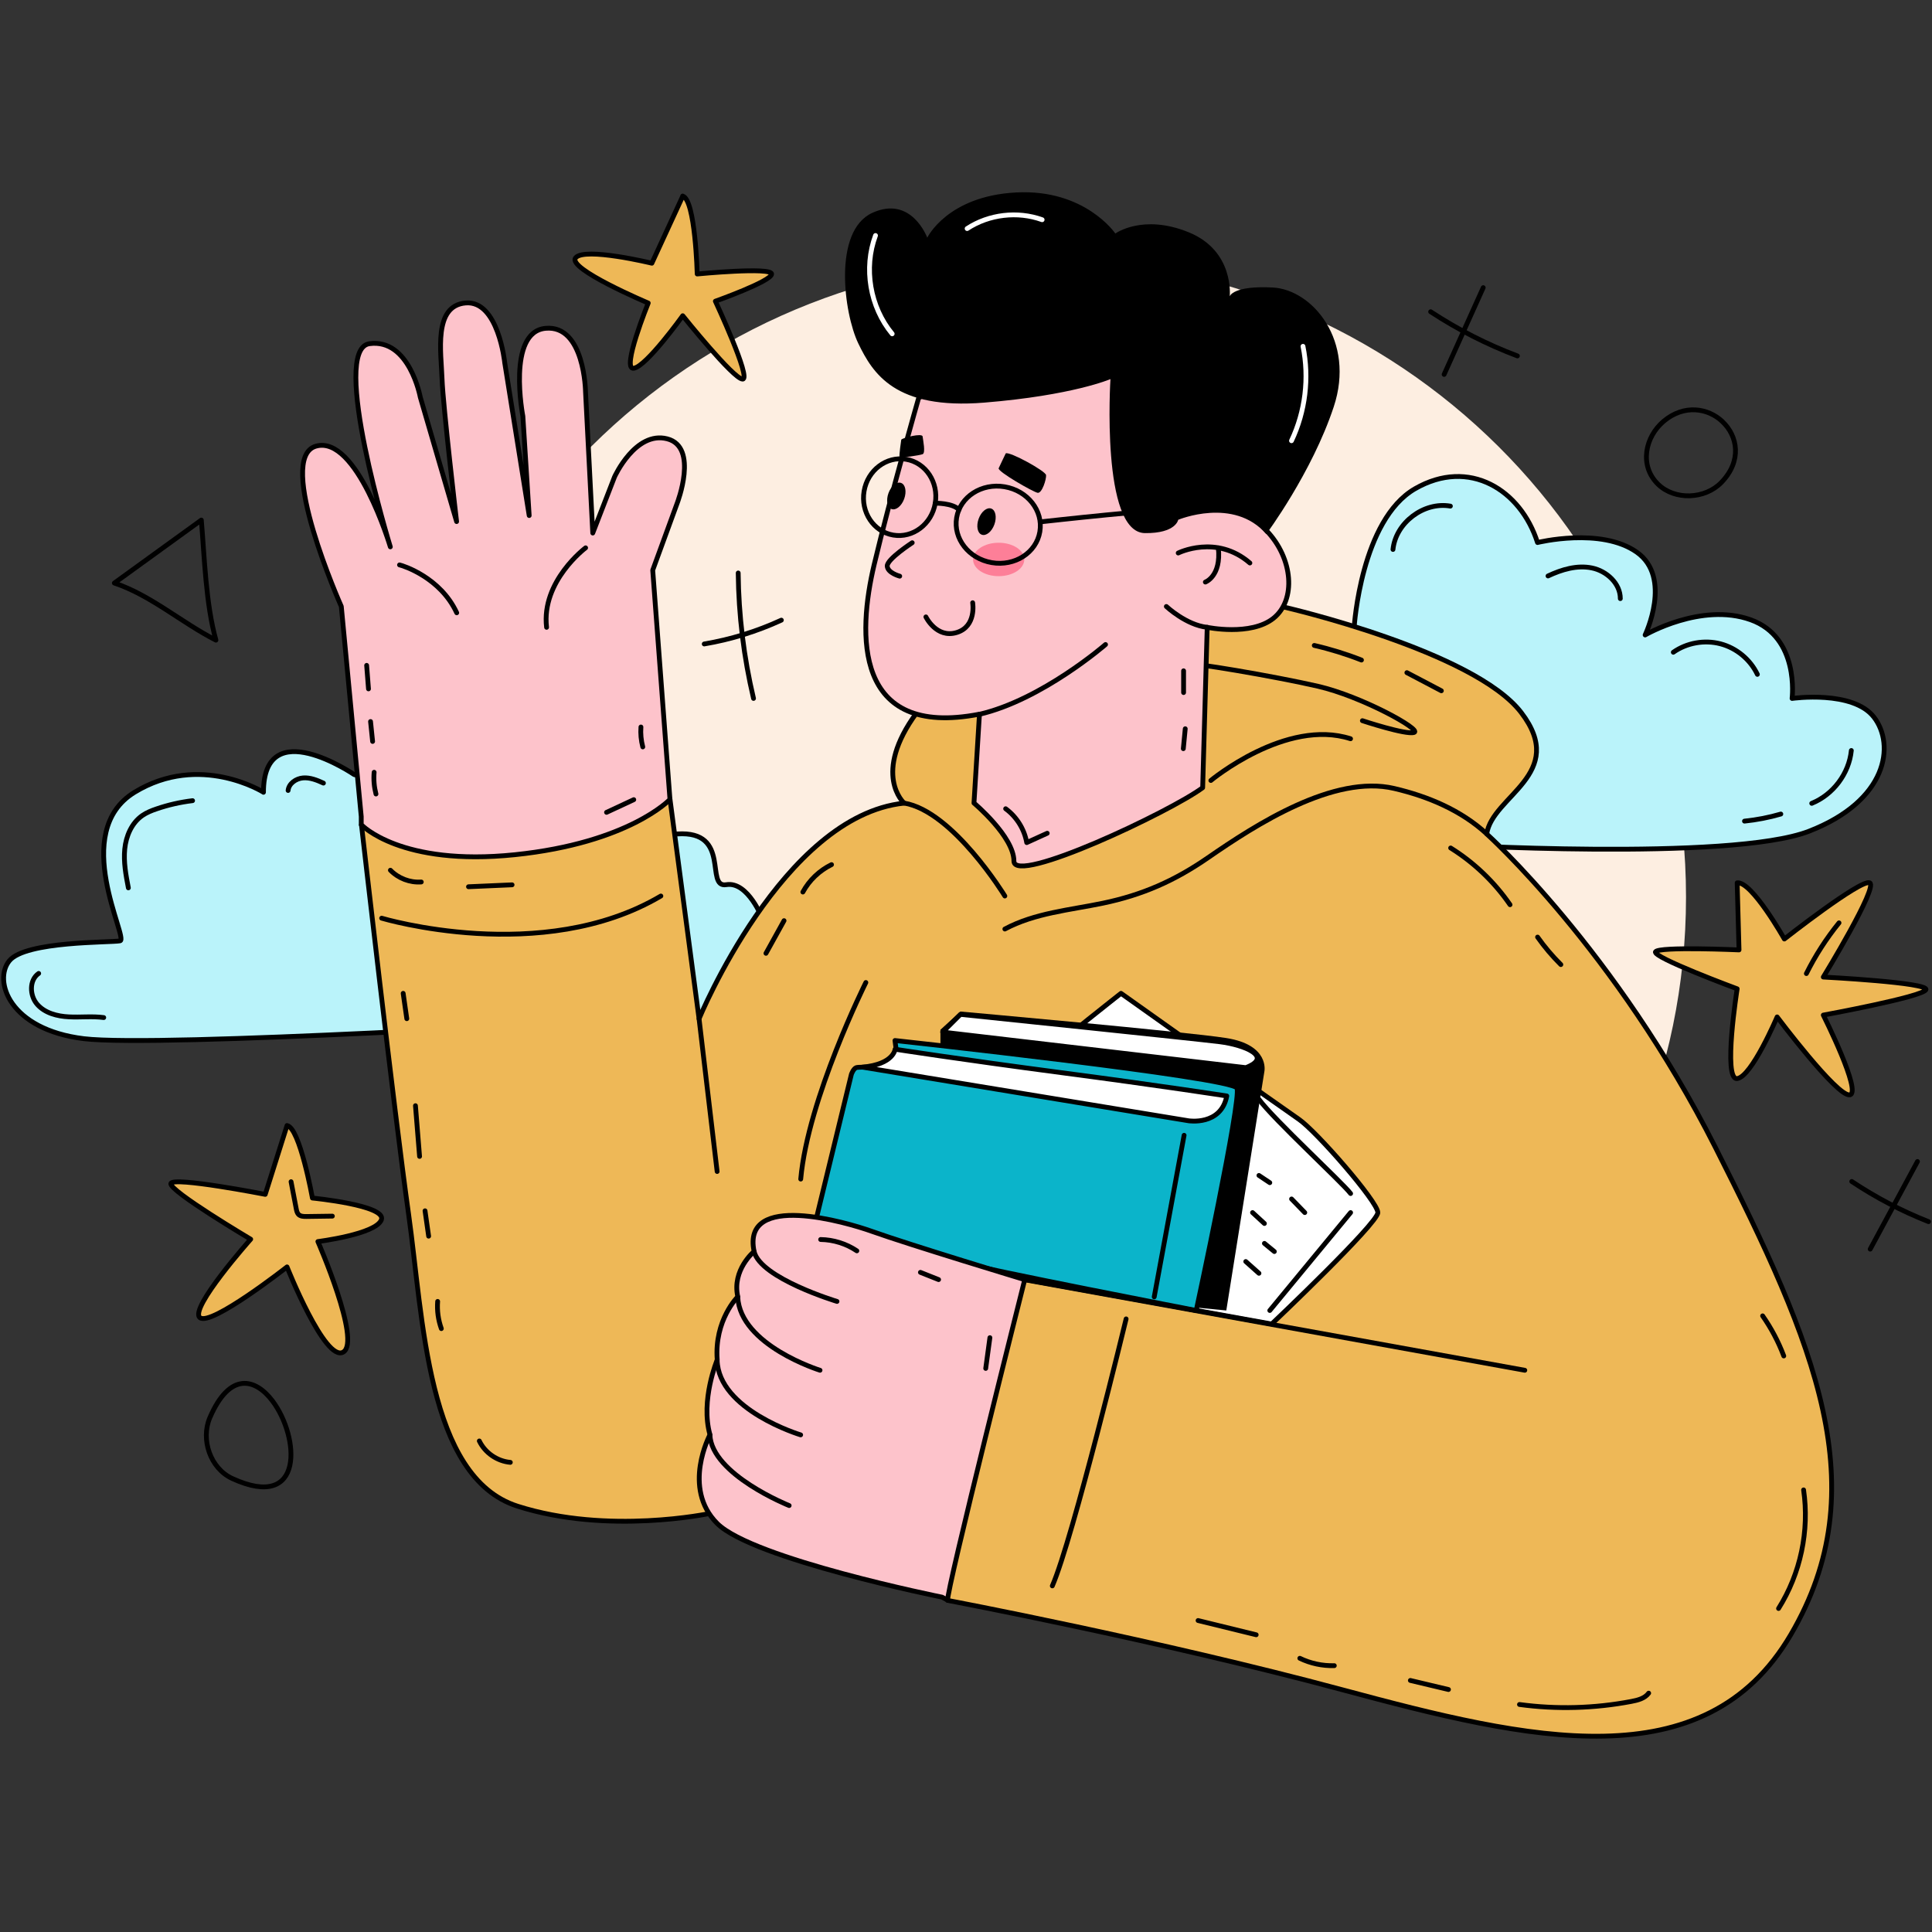 <svg width="201" height="201" viewBox="0 0 201 201" fill="none" xmlns="http://www.w3.org/2000/svg">
<rect x="0" y="0" width="201" height="201" fill="#333333" stroke="none"/>
<g clip-path="url(#clip0_186_134397)">
<path d="M108.704 159.653C145.544 159.653 175.408 129.958 175.408 93.327C175.408 56.695 145.544 27 108.704 27C71.864 27 42 56.695 42 93.327C42 129.958 71.864 159.653 108.704 159.653Z" fill="#FDEEE1"/>
<path d="M29.861 117.103C31.182 117.295 32.503 124.642 32.503 124.642C32.503 124.642 40.247 125.394 39.678 126.905C39.11 128.416 33.072 129.167 33.072 129.167C33.072 129.167 37.604 139.537 35.715 140.664C33.825 141.792 29.861 131.806 29.861 131.806C29.861 131.806 21.933 138.026 20.796 137.083C19.666 136.139 26.081 128.924 26.081 128.924C26.081 128.924 17.585 123.883 17.777 123.132C17.969 122.38 27.595 124.259 27.595 124.259L29.861 117.096V117.103Z" fill="#EEB857" stroke="black" stroke-width="0.5" stroke-linecap="round" stroke-linejoin="round"/>
<path d="M27.41 82.422C27.41 82.422 20.803 78.272 14.004 82.422C7.206 86.571 13.436 97.692 12.491 97.883C11.546 98.075 2.673 97.883 0.975 99.954C-0.722 102.025 0.975 107.118 8.719 108.061C16.462 109.004 62.724 106.174 62.724 106.174C62.724 106.174 79.149 108.437 81.231 105.423C83.305 102.408 79.341 95.621 79.341 95.621C79.341 95.621 77.828 91.663 75.561 92.039C73.295 92.415 76.13 86.386 70.461 86.762C64.799 87.138 36.851 80.587 36.851 80.587C36.851 80.587 27.41 74.138 27.41 82.429V82.422Z" fill="#BAF3FA" stroke="black" stroke-width="0.5" stroke-linecap="round" stroke-linejoin="round"/>
<path d="M140.89 65.191C140.89 65.191 141.598 54.084 147.223 50.842C152.856 47.599 158.215 50.967 159.957 56.443C159.957 56.443 166.564 54.814 170.292 57.452C174.019 60.091 171.155 66.06 171.155 66.06C171.155 66.06 176.994 62.648 182.125 64.476C187.255 66.303 186.443 72.664 186.443 72.664C186.443 72.664 192.791 71.764 194.976 74.631C197.162 77.498 196.394 83.291 188.215 86.475C180.036 89.658 149.667 87.831 149.667 87.831L140.875 65.191H140.89Z" fill="#BAF3FA" stroke="black" stroke-width="0.5" stroke-linecap="round" stroke-linejoin="round"/>
<path d="M180.731 91.848C182.244 91.656 185.64 97.692 185.64 97.692C185.64 97.692 193.568 91.465 194.513 91.841C195.458 92.224 189.692 101.65 189.692 101.65C189.692 101.65 200.743 102.217 200.366 102.969C199.99 103.721 189.692 105.607 189.692 105.607C189.692 105.607 193.76 113.714 192.438 113.906C191.117 114.097 184.887 105.799 184.887 105.799C184.887 105.799 182.244 112.019 180.731 112.211C179.218 112.402 180.731 102.873 180.731 102.873C180.731 102.873 171.858 99.586 172.234 99.019C172.611 98.451 180.923 98.827 180.923 98.827L180.731 91.855V91.848Z" fill="#EEB857" stroke="black" stroke-width="0.5" stroke-linecap="round" stroke-linejoin="round"/>
<path d="M71.022 20.398C72.343 20.774 72.535 28.505 72.535 28.505C72.535 28.505 80.278 27.753 80.278 28.505C80.278 29.257 74.425 31.335 74.425 31.335C74.425 31.335 78.204 39.442 77.259 39.442C76.314 39.442 71.029 32.846 71.029 32.846C71.029 32.846 67.249 38.123 65.928 38.314C64.607 38.506 67.441 31.527 67.441 31.527C67.441 31.527 58.945 27.945 59.89 26.817C60.835 25.69 67.818 27.385 67.818 27.385L71.029 20.413L71.022 20.398Z" fill="#EEB857" stroke="black" stroke-width="0.5" stroke-linecap="round" stroke-linejoin="round"/>
<path d="M122.762 60.555L133.717 63.193C133.717 63.193 153.353 67.718 158.262 74.13C163.17 80.541 155.242 82.804 154.674 86.762C154.674 86.762 168.079 98.826 178.466 119.373C188.852 139.92 195.267 154.814 186.298 170.084C177.329 185.354 159.015 181.006 139.755 175.825C120.496 170.644 98.594 166.503 98.594 166.503L92.364 149.722L73.858 157.452C73.858 157.452 63.287 159.715 53.846 156.701C44.404 153.686 44.028 137.097 42.514 126.352C41.001 115.607 37.605 85.818 37.605 85.818L52.524 75.825L69.709 83.18L72.728 105.989C72.728 105.989 81.417 84.875 94.062 83.556C94.062 83.556 90.666 80.541 95.383 74.13C100.1 67.718 122.762 60.555 122.762 60.555Z" fill="#EEB857" stroke="black" stroke-width="0.5" stroke-linecap="round" stroke-linejoin="round"/>
<path d="M123.137 69.038C123.705 68.847 132.578 70.357 137.111 71.396C141.643 72.436 147.969 75.921 147.12 76.201C146.271 76.481 141.739 74.978 141.739 74.978" stroke="black" stroke-width="0.5" stroke-linecap="round" stroke-linejoin="round"/>
<path d="M104.541 93.218C104.541 93.218 99.159 84.396 94.059 83.549" stroke="black" stroke-width="0.5" stroke-linecap="round" stroke-linejoin="round"/>
<path d="M104.543 96.653C107.651 94.987 111.32 94.678 114.723 93.97C118.864 93.108 122.2 91.634 125.677 89.232C130.667 85.783 138.78 80.55 145.054 82.031C148.576 82.857 152.001 84.294 154.688 86.763" stroke="black" stroke-width="0.5" stroke-linecap="round" stroke-linejoin="round"/>
<path d="M125.973 81.199C125.973 81.199 133.797 74.691 140.507 76.858" stroke="black" stroke-width="0.5" stroke-linecap="round" stroke-linejoin="round"/>
<path d="M101.899 74.315L101.33 83.549C101.33 83.549 105.486 87.035 105.486 89.585C105.486 92.135 121.8 84.427 125.122 81.95L125.594 65.265C125.594 65.265 130.127 66.208 132.489 64.322C134.851 62.435 134.563 58.102 131.736 55.176C128.901 52.257 130.887 43.767 130.887 43.767L124.841 34.062L109.354 32.647L95.573 41.409C95.573 41.409 92.649 51.587 90.944 58.75C89.239 65.914 88.774 76.85 101.899 74.3V74.315Z" fill="#FDC3CB" stroke="black" stroke-width="0.5" stroke-linecap="round" stroke-linejoin="round"/>
<path d="M115.016 67.055C115.016 67.055 108.409 72.803 101.891 74.314" stroke="black" stroke-width="0.5" stroke-linecap="round" stroke-linejoin="round"/>
<path d="M122.578 57.533C122.578 57.533 126.542 55.551 130.034 58.572" stroke="black" stroke-width="0.5" stroke-linecap="round" stroke-linejoin="round"/>
<path d="M125.402 60.556C125.402 60.556 127.071 59.952 126.753 57.004" stroke="black" stroke-width="0.5" stroke-linecap="round" stroke-linejoin="round"/>
<path d="M121.344 63.098C121.344 63.098 123.411 65.036 125.596 65.264" stroke="black" stroke-width="0.5" stroke-linecap="round" stroke-linejoin="round"/>
<path d="M96.328 64.181C96.328 64.181 97.421 66.436 99.517 65.81C101.614 65.183 101.193 62.707 101.193 62.707" stroke="black" stroke-width="0.5" stroke-linecap="round" stroke-linejoin="round"/>
<path d="M94.904 56.465C94.904 56.465 92.261 58.182 92.305 58.897C92.35 59.612 93.604 59.943 93.604 59.943" stroke="black" stroke-width="0.5" stroke-linecap="round" stroke-linejoin="round"/>
<path d="M103.899 59.943C105.371 59.943 106.564 59.165 106.564 58.204C106.564 57.243 105.371 56.465 103.899 56.465C102.427 56.465 101.234 57.243 101.234 58.204C101.234 59.165 102.427 59.943 103.899 59.943Z" fill="#FD7F98"/>
<path d="M103.45 54.572C103.177 55.323 102.587 55.795 102.136 55.626C101.686 55.463 101.546 54.719 101.819 53.967C102.092 53.216 102.683 52.744 103.133 52.913C103.583 53.075 103.724 53.82 103.45 54.572Z" fill="black"/>
<path d="M94.068 51.904C93.794 52.655 93.204 53.127 92.754 52.958C92.303 52.795 92.163 52.051 92.436 51.299C92.709 50.548 93.3 50.076 93.75 50.245C94.201 50.408 94.341 51.152 94.068 51.904Z" fill="black"/>
<path d="M97.3 52.352C96.931 54.533 94.975 56.015 92.93 55.668C90.886 55.322 89.527 53.273 89.896 51.099C90.266 48.918 92.222 47.436 94.266 47.783C96.311 48.129 97.669 50.178 97.3 52.352Z" stroke="black" stroke-width="0.5" stroke-linecap="round" stroke-linejoin="round"/>
<path d="M108.183 55.322C107.814 57.504 105.578 58.941 103.186 58.536C100.794 58.13 99.156 56.037 99.525 53.856C99.894 51.674 102.13 50.237 104.522 50.643C106.914 51.048 108.553 53.141 108.183 55.315V55.322Z" stroke="black" stroke-width="0.5" stroke-linecap="round" stroke-linejoin="round"/>
<path d="M97.301 52.352C97.301 52.352 99.102 52.315 99.774 53.03" stroke="black" stroke-width="0.5" stroke-linecap="round" stroke-linejoin="round"/>
<path d="M93.764 45.742C93.934 45.536 95.949 45.027 95.986 45.41C96.03 45.786 96.318 47.128 95.986 47.253C95.654 47.378 93.675 47.673 93.594 47.548C93.513 47.422 93.764 45.749 93.764 45.749V45.742Z" fill="black"/>
<path d="M104.637 47.165C105.058 46.959 108.793 49.007 108.83 49.428C108.874 49.847 108.409 51.351 107.951 51.27C107.494 51.189 103.751 49.052 103.899 48.713C104.046 48.381 104.637 47.165 104.637 47.165Z" fill="black"/>
<path d="M115.528 39.441C115.528 39.441 114.51 55.411 119.116 55.463C122.349 55.5 122.578 54.077 122.578 54.077C122.578 54.077 128.365 51.667 131.739 55.566C131.739 55.566 136.493 49.176 138.759 42.322C141.025 35.476 136.567 30.133 132.418 29.912C128.262 29.691 127.937 30.826 127.937 30.826C127.937 30.826 128.447 26.109 123.663 24.163C118.88 22.218 116.038 24.296 116.038 24.296C116.038 24.296 112.893 19.646 105.718 20.022C98.543 20.398 96.469 24.731 96.469 24.731C96.469 24.731 94.83 20.272 90.74 22.151C86.651 24.038 87.78 32.58 89.293 35.727C90.807 38.866 93.132 42.639 102.389 41.888C111.638 41.136 115.543 39.434 115.543 39.434L115.528 39.441Z" fill="black"/>
<path d="M108.461 54.269C108.461 54.269 121.423 52.818 122.892 53.031" stroke="black" stroke-width="0.5" stroke-linecap="round" stroke-linejoin="round"/>
<path d="M37.605 85.812C37.605 85.812 41.665 90.153 53.557 88.922C65.456 87.691 69.701 83.166 69.701 83.166L67.907 59.317L70.454 52.346C70.454 52.346 72.72 46.501 69.413 45.654C66.106 44.806 63.936 49.611 63.936 49.611L61.669 55.456L60.916 40.753C60.916 40.753 60.821 33.781 56.761 34.157C52.7 34.533 54.398 43.303 54.398 43.303L55.055 53.635L52.509 37.731C52.509 37.731 51.844 31.238 48.449 31.519C45.053 31.799 45.902 36.7 45.99 39.434C46.086 42.168 47.504 54.262 47.504 54.262L43.724 41.32C43.724 41.32 42.595 35.196 38.439 35.756C34.283 36.324 40.609 56.893 40.609 56.893C40.609 56.893 37.117 45.204 32.865 46.42C28.614 47.636 35.508 63.091 35.508 63.091L37.583 84.957V85.804L37.605 85.812Z" fill="#FDC3CB" stroke="black" stroke-width="0.5" stroke-linecap="round" stroke-linejoin="round"/>
<path d="M41.566 58.772C41.943 58.853 45.818 60.076 47.516 63.753" stroke="black" stroke-width="0.5" stroke-linecap="round" stroke-linejoin="round"/>
<path d="M60.925 56.996C60.925 56.996 56.296 60.46 56.865 65.265" stroke="black" stroke-width="0.5" stroke-linecap="round" stroke-linejoin="round"/>
<path d="M39.707 95.525C39.707 95.525 56.39 100.53 68.755 93.219" stroke="black" stroke-width="0.5" stroke-linecap="round" stroke-linejoin="round"/>
<path d="M109.546 109.092C109.922 108.621 116.625 103.344 116.625 103.344C116.625 103.344 133.338 115.224 135.131 116.447C136.925 117.671 143.347 125.026 143.347 126.153C143.347 127.281 132.304 137.746 132.304 137.746L103.035 132.469L109.546 109.092Z" fill="white" stroke="black" stroke-width="0.5" stroke-linecap="round" stroke-linejoin="round"/>
<path d="M130.977 114.369C132.49 116.44 139.665 123.043 140.514 124.171" stroke="black" stroke-width="0.5" stroke-linecap="round" stroke-linejoin="round"/>
<path d="M140.513 126.154L132.105 136.339" stroke="black" stroke-width="0.5" stroke-linecap="round" stroke-linejoin="round"/>
<path d="M130.977 122.291L132.106 123.043" stroke="black" stroke-width="0.5" stroke-linecap="round" stroke-linejoin="round"/>
<path d="M134.371 124.738L135.744 126.153" stroke="black" stroke-width="0.5" stroke-linecap="round" stroke-linejoin="round"/>
<path d="M130.312 126.154L131.545 127.289" stroke="black" stroke-width="0.5" stroke-linecap="round" stroke-linejoin="round"/>
<path d="M131.547 129.359L132.58 130.207" stroke="black" stroke-width="0.5" stroke-linecap="round" stroke-linejoin="round"/>
<path d="M129.605 131.246L130.978 132.469" stroke="black" stroke-width="0.5" stroke-linecap="round" stroke-linejoin="round"/>
<path d="M97.84 107.118V111.075L120.783 135.675L127.581 136.339L131.545 111.458C131.545 111.458 132.114 108.709 127.581 107.995C123.44 107.339 99.921 105.238 99.921 105.238L97.847 107.125L97.84 107.118Z" fill="black"/>
<path d="M129.606 111.075L98.07 107.376L99.923 105.533C99.923 105.533 124.549 108.083 126.919 108.385C129.443 108.702 132.543 109.948 129.598 111.083L129.606 111.075Z" fill="white" stroke="black" stroke-width="0.5" stroke-linecap="round" stroke-linejoin="round"/>
<path d="M125.656 135.771L129.606 111.768" stroke="black" stroke-width="0.5" stroke-linecap="round" stroke-linejoin="round"/>
<path d="M93.116 108.252C93.116 108.252 128.187 112.069 128.689 113.204C129.191 114.332 124.452 136.338 124.452 136.338C124.452 136.338 102.676 132.13 99.59 131.246C96.504 130.369 84.863 127.038 84.863 127.038L88.576 111.767C88.576 111.767 88.768 111.2 89.078 111.075C89.396 110.949 93.485 111.075 93.485 111.075L93.109 108.252H93.116Z" fill="#0BB4CA" stroke="black" stroke-width="0.5" stroke-linecap="round" stroke-linejoin="round"/>
<path d="M123.646 116.602C123.646 116.602 127.034 117.147 127.632 114.022C127.632 114.022 120.871 112.968 110.366 111.59C99.854 110.205 93.122 109.158 93.122 109.158C93.122 109.158 92.997 110.721 89.727 111.023L123.653 116.602H123.646Z" fill="white" stroke="black" stroke-width="0.5" stroke-linecap="round" stroke-linejoin="round"/>
<path d="M120.082 134.924L123.19 118.113" stroke="black" stroke-width="0.5" stroke-linecap="round" stroke-linejoin="round"/>
<path d="M98.593 166.495C98.357 165.868 106.61 133.132 106.61 133.132C106.61 133.132 94.71 129.535 90.665 128.091C88.133 127.184 77.134 123.949 78.456 130.199C78.456 130.199 76.13 132.115 76.758 134.908C76.758 134.908 74.3 137.325 74.617 141.474C74.617 141.474 72.853 145.683 73.864 149.264C73.864 149.264 70.904 154.792 74.617 158.499C78.33 162.206 98.01 166.163 98.01 166.163L98.601 166.48L98.593 166.495Z" fill="#FDC3CB" stroke="black" stroke-width="0.5" stroke-linecap="round" stroke-linejoin="round"/>
<path d="M87.079 135.396C87.079 135.396 79.151 133.008 78.457 130.215" stroke="black" stroke-width="0.5" stroke-linecap="round" stroke-linejoin="round"/>
<path d="M85.313 142.559C85.313 142.559 77.008 139.979 76.75 134.924" stroke="black" stroke-width="0.5" stroke-linecap="round" stroke-linejoin="round"/>
<path d="M83.298 149.28C83.298 149.28 74.735 146.701 74.609 141.49" stroke="black" stroke-width="0.5" stroke-linecap="round" stroke-linejoin="round"/>
<path d="M82.101 156.634C82.101 156.634 74.047 153.421 73.856 149.279" stroke="black" stroke-width="0.5" stroke-linecap="round" stroke-linejoin="round"/>
<path d="M117.158 137.215C117.158 137.215 111.621 160.091 109.48 164.992" stroke="black" stroke-width="0.5" stroke-linecap="round" stroke-linejoin="round"/>
<path d="M72.727 105.982L74.609 121.879" stroke="black" stroke-width="0.5" stroke-linecap="round" stroke-linejoin="round"/>
<path d="M90.081 102.217C90.081 102.217 84.058 114.281 83.305 122.668" stroke="black" stroke-width="0.5" stroke-linecap="round" stroke-linejoin="round"/>
<path d="M158.637 142.559L106.609 133.141" stroke="black" stroke-width="0.5" stroke-linecap="round" stroke-linejoin="round"/>
<path d="M38.145 69.223C38.211 70.041 38.27 70.859 38.337 71.669" stroke="black" stroke-width="0.5" stroke-linecap="round" stroke-linejoin="round"/>
<path d="M38.551 75.066C38.625 75.759 38.691 76.445 38.765 77.137" stroke="black" stroke-width="0.5" stroke-linecap="round" stroke-linejoin="round"/>
<path d="M38.923 80.344C38.857 81.103 38.923 81.869 39.115 82.606" stroke="black" stroke-width="0.5" stroke-linecap="round" stroke-linejoin="round"/>
<path d="M66.681 75.635C66.629 76.328 66.696 77.035 66.873 77.706" stroke="black" stroke-width="0.5" stroke-linecap="round" stroke-linejoin="round"/>
<path d="M65.936 83.195C64.991 83.638 64.046 84.072 63.102 84.514" stroke="black" stroke-width="0.5" stroke-linecap="round" stroke-linejoin="round"/>
<path d="M40.617 90.535C41.444 91.383 42.647 91.847 43.828 91.758" stroke="black" stroke-width="0.5" stroke-linecap="round" stroke-linejoin="round"/>
<path d="M48.742 92.254C50.255 92.187 51.761 92.121 53.275 92.055" stroke="black" stroke-width="0.5" stroke-linecap="round" stroke-linejoin="round"/>
<path d="M41.945 103.344C42.071 104.221 42.196 105.105 42.322 105.982" stroke="black" stroke-width="0.5" stroke-linecap="round" stroke-linejoin="round"/>
<path d="M43.223 115.033C43.363 116.795 43.503 118.549 43.651 120.31" stroke="black" stroke-width="0.5" stroke-linecap="round" stroke-linejoin="round"/>
<path d="M44.219 125.969C44.344 126.846 44.47 127.73 44.595 128.607" stroke="black" stroke-width="0.5" stroke-linecap="round" stroke-linejoin="round"/>
<path d="M45.532 135.395C45.458 136.353 45.591 137.318 45.915 138.225" stroke="black" stroke-width="0.5" stroke-linecap="round" stroke-linejoin="round"/>
<path d="M49.867 149.914C50.458 151.145 51.727 152.022 53.093 152.14" stroke="black" stroke-width="0.5" stroke-linecap="round" stroke-linejoin="round"/>
<path d="M13.355 92.371C13.096 91.037 12.845 89.681 12.978 88.332C13.111 86.984 13.694 85.613 14.816 84.839C15.259 84.537 15.761 84.331 16.27 84.161C17.488 83.741 18.751 83.454 20.035 83.299" stroke="black" stroke-width="0.5" stroke-linecap="round" stroke-linejoin="round"/>
<path d="M29.973 82.238C30.047 81.508 30.799 80.993 31.53 80.933C32.261 80.875 32.977 81.162 33.649 81.472" stroke="black" stroke-width="0.5" stroke-linecap="round" stroke-linejoin="round"/>
<path d="M4.024 101.273C3.028 101.959 3.072 103.573 3.869 104.487C4.666 105.401 5.951 105.732 7.162 105.791C8.372 105.857 9.598 105.703 10.793 105.865" stroke="black" stroke-width="0.5" stroke-linecap="round" stroke-linejoin="round"/>
<path d="M124.645 168.596C126.66 169.089 128.675 169.583 130.69 170.077" stroke="black" stroke-width="0.5" stroke-linecap="round" stroke-linejoin="round"/>
<path d="M135.23 172.523C136.338 173.061 137.585 173.327 138.818 173.29" stroke="black" stroke-width="0.5" stroke-linecap="round" stroke-linejoin="round"/>
<path d="M146.73 174.83C148.052 175.147 149.373 175.457 150.695 175.773" stroke="black" stroke-width="0.5" stroke-linecap="round" stroke-linejoin="round"/>
<path d="M158.082 177.33C161.943 177.853 165.892 177.742 169.716 177.013C170.388 176.887 171.118 176.703 171.524 176.15" stroke="black" stroke-width="0.5" stroke-linecap="round" stroke-linejoin="round"/>
<path d="M187.641 155.006C188.261 159.251 187.324 163.71 185.035 167.343" stroke="black" stroke-width="0.5" stroke-linecap="round" stroke-linejoin="round"/>
<path d="M183.379 136.898C184.279 138.188 185.025 139.596 185.579 141.07" stroke="black" stroke-width="0.5" stroke-linecap="round" stroke-linejoin="round"/>
<path d="M150.922 88.221C153.358 89.739 155.476 91.766 157.1 94.124" stroke="black" stroke-width="0.5" stroke-linecap="round" stroke-linejoin="round"/>
<path d="M159.965 97.492C160.688 98.517 161.5 99.475 162.386 100.352" stroke="black" stroke-width="0.5" stroke-linecap="round" stroke-linejoin="round"/>
<path d="M192.607 78.08C192.371 80.475 190.718 82.671 188.488 83.578" stroke="black" stroke-width="0.5" stroke-linecap="round" stroke-linejoin="round"/>
<path d="M185.272 84.691C184.039 85.052 182.769 85.296 181.492 85.428" stroke="black" stroke-width="0.5" stroke-linecap="round" stroke-linejoin="round"/>
<path d="M174.086 67.859C175.488 66.871 177.334 66.547 178.995 66.982C180.656 67.417 182.095 68.611 182.833 70.159" stroke="black" stroke-width="0.5" stroke-linecap="round" stroke-linejoin="round"/>
<path d="M161.051 59.921C162.475 59.251 164.07 58.771 165.613 59.088C167.156 59.398 168.58 60.71 168.573 62.279" stroke="black" stroke-width="0.5" stroke-linecap="round" stroke-linejoin="round"/>
<path d="M144.922 57.165C145.202 54.387 148.133 52.169 150.894 52.655" stroke="black" stroke-width="0.5" stroke-linecap="round" stroke-linejoin="round"/>
<path d="M136.734 67.15C138.403 67.534 140.049 68.042 141.643 68.669" stroke="black" stroke-width="0.5" stroke-linecap="round" stroke-linejoin="round"/>
<path d="M146.367 69.981C147.563 70.607 148.759 71.241 149.955 71.867" stroke="black" stroke-width="0.5" stroke-linecap="round" stroke-linejoin="round"/>
<path d="M123.137 69.789V72.052" stroke="black" stroke-width="0.5" stroke-linecap="round" stroke-linejoin="round"/>
<path d="M123.309 75.818C123.242 76.511 123.176 77.204 123.109 77.889" stroke="black" stroke-width="0.5" stroke-linecap="round" stroke-linejoin="round"/>
<path d="M104.625 84.139C105.769 84.979 106.574 86.269 106.817 87.661C107.526 87.337 108.242 87.013 108.951 86.689" stroke="black" stroke-width="0.5" stroke-linecap="round" stroke-linejoin="round"/>
<path d="M79.688 99.181C80.315 98.046 80.942 96.918 81.57 95.783" stroke="black" stroke-width="0.5" stroke-linecap="round" stroke-linejoin="round"/>
<path d="M83.527 92.805C84.192 91.575 85.255 90.565 86.51 89.953" stroke="black" stroke-width="0.5" stroke-linecap="round" stroke-linejoin="round"/>
<path d="M85.379 128.955C86.715 128.977 88.036 129.39 89.144 130.134" stroke="black" stroke-width="0.5" stroke-linecap="round" stroke-linejoin="round"/>
<path d="M95.758 132.373C96.385 132.624 97.02 132.874 97.648 133.125" stroke="black" stroke-width="0.5" stroke-linecap="round" stroke-linejoin="round"/>
<path d="M102.986 139.168C102.839 140.237 102.698 141.298 102.551 142.366" stroke="black" stroke-width="0.5" stroke-linecap="round" stroke-linejoin="round"/>
<path d="M191.325 96.012C190.004 97.64 188.867 99.409 187.93 101.288" stroke="black" stroke-width="0.5" stroke-linecap="round" stroke-linejoin="round"/>
<path d="M30.281 122.941C30.458 123.877 30.636 124.813 30.82 125.757C30.857 125.963 30.909 126.184 31.049 126.339C31.256 126.553 31.595 126.567 31.898 126.56C32.791 126.545 33.684 126.53 34.578 126.523" stroke="black" stroke-width="0.5" stroke-linecap="round" stroke-linejoin="round"/>
<path d="M154.31 29.926C152.951 32.933 151.6 35.947 150.242 38.954" stroke="black" stroke-width="0.5" stroke-linecap="round" stroke-linejoin="round"/>
<path d="M179.195 43.856C177.696 42.448 175.223 42.035 173.09 43.819C171.156 45.448 170.514 48.44 172.499 50.378C174.242 52.08 177.386 51.948 179.084 50.194C181.269 47.939 180.782 45.344 179.187 43.856H179.195Z" stroke="black" stroke-width="0.5" stroke-linecap="round" stroke-linejoin="round"/>
<path d="M148.84 32.432C151.667 34.289 154.701 35.837 157.868 37.03" stroke="black" stroke-width="0.5" stroke-linecap="round" stroke-linejoin="round"/>
<path d="M76.801 59.611C76.845 64.004 77.384 68.389 78.395 72.663" stroke="black" stroke-width="0.5" stroke-linecap="round" stroke-linejoin="round"/>
<path d="M22.465 66.599C18.9 64.786 15.681 61.919 11.895 60.659C14.914 58.478 17.933 56.289 20.945 54.107C21.277 58.013 21.41 62.826 22.465 66.599Z" stroke="black" stroke-width="0.5" stroke-linecap="round" stroke-linejoin="round"/>
<path d="M73.266 66.996C76.034 66.531 78.743 65.691 81.29 64.519" stroke="black" stroke-width="0.5" stroke-linecap="round" stroke-linejoin="round"/>
<path d="M199.487 120.84C197.848 123.876 196.209 126.913 194.57 129.956" stroke="black" stroke-width="0.5" stroke-linecap="round" stroke-linejoin="round"/>
<path d="M28.353 145.757C31.158 149.486 31.734 157.305 24.16 153.819C21.894 152.78 20.853 149.773 21.835 147.488C23.909 142.676 26.574 143.398 28.353 145.757Z" stroke="black" stroke-width="0.5" stroke-linecap="round" stroke-linejoin="round"/>
<path d="M192.652 122.918C195.155 124.584 197.834 125.991 200.639 127.097" stroke="black" stroke-width="0.5" stroke-linecap="round" stroke-linejoin="round"/>
<path d="M91.086 24.502C89.823 27.899 90.51 31.938 92.82 34.731" stroke="white" stroke-width="0.5" stroke-linecap="round" stroke-linejoin="round"/>
<path d="M100.617 23.781C102.883 22.292 105.866 21.938 108.42 22.86" stroke="white" stroke-width="0.5" stroke-linecap="round" stroke-linejoin="round"/>
<path d="M135.559 36.029C136.231 39.316 135.803 42.824 134.363 45.853" stroke="white" stroke-width="0.5" stroke-linecap="round" stroke-linejoin="round"/>
</g>
<defs>
<clipPath id="clip0_186_134397">
<rect width="201" height="161" fill="white" transform="translate(0 20)"/>
</clipPath>
</defs>
</svg>
